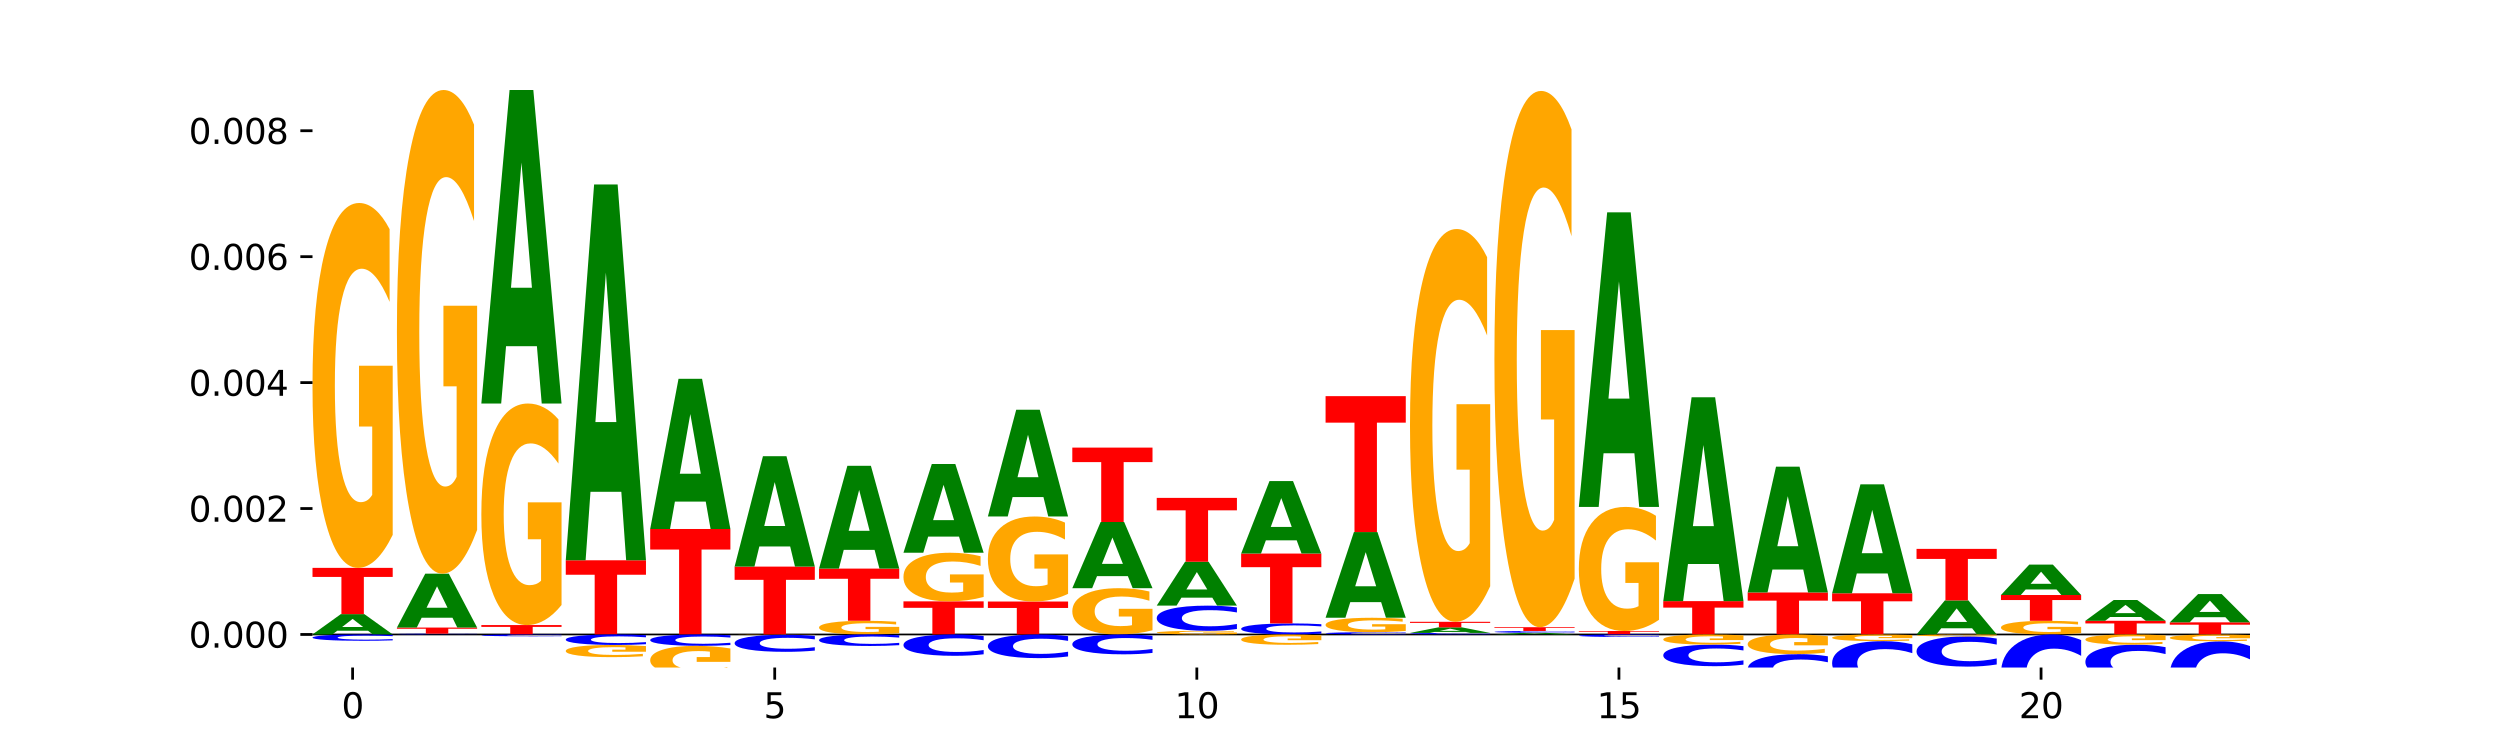 <?xml version="1.0" encoding="utf-8" standalone="no"?>
<!DOCTYPE svg PUBLIC "-//W3C//DTD SVG 1.1//EN"
  "http://www.w3.org/Graphics/SVG/1.1/DTD/svg11.dtd">
<svg xmlns:xlink="http://www.w3.org/1999/xlink" width="720pt" height="216pt" viewBox="0 0 720 216" xmlns="http://www.w3.org/2000/svg" version="1.1">
 <defs>
  <style type="text/css">*{stroke-linejoin: round; stroke-linecap: butt}</style>
 </defs>
 <g id="figure_1">
  <g id="patch_1">
   <path d="M 0 216 
L 720 216 
L 720 0 
L 0 0 
z
" style="fill: #ffffff"/>
  </g>
  <g id="axes_1">
   <g id="patch_2">
    <path d="M 90 192.24 
L 648 192.24 
L 648 25.92 
L 90 25.92 
z
" style="fill: #ffffff"/>
   </g>
   <g id="line2d_1">
    <path d="M 90 182.722 
L 648 182.722 
" clip-path="url(#p4546bfdcbd)" style="fill: none; stroke: #000000; stroke-width: 0.5; stroke-linecap: square"/>
   </g>
   <g id="patch_3">
    <path d="M 106 181.655 
L 97.117 181.655 
L 95.714 182.722 
L 90 182.722 
L 98.161 176.869 
L 104.937 176.869 
L 113.098 182.722 
L 107.388 182.722 
L 106 181.655 
z
M 98.534 180.569 
L 104.569 180.569 
L 101.556 178.241 
L 98.534 180.569 
z
" clip-path="url(#p4546bfdcbd)" style="fill: #008000"/>
   </g>
   <g id="patch_4">
    <path d="M 90 163.554 
L 113.098 163.554 
L 113.098 166.151 
L 104.788 166.151 
L 104.788 176.869 
L 98.326 176.869 
L 98.326 166.151 
L 90 166.151 
L 90 163.554 
z
" clip-path="url(#p4546bfdcbd)" style="fill: #ff0000"/>
   </g>
   <g id="patch_5">
    <path d="M 113.098 154.046 
Q 110.769 158.8 108.263 161.188 
Q 105.758 163.554 103.086 163.554 
Q 97.051 163.554 93.525 149.4 
Q 90 135.246 90 111.041 
Q 90 86.554 93.587 72.509 
Q 97.18 58.463 103.428 58.463 
Q 105.835 58.463 108.04 60.373 
Q 110.251 62.262 112.208 65.996 
L 112.208 86.945 
Q 110.189 82.147 108.191 79.781 
Q 106.192 77.393 104.184 77.393 
Q 100.467 77.393 98.453 86.12 
Q 96.44 94.825 96.44 111.041 
Q 96.44 127.106 98.381 135.876 
Q 100.322 144.624 103.894 144.624 
Q 104.867 144.624 105.701 144.125 
Q 106.534 143.604 107.197 142.519 
L 107.197 122.851 
L 103.392 122.851 
L 103.392 105.332 
L 113.098 105.332 
L 113.098 154.046 
z
" clip-path="url(#p4546bfdcbd)" style="fill: #ffa600"/>
   </g>
   <g id="patch_6">
    <path d="M 137.412 182.706 
Q 135.48 182.714 133.39 182.718 
Q 131.301 182.722 129.026 182.722 
Q 122.24 182.722 118.277 182.692 
Q 114.314 182.661 114.314 182.61 
Q 114.314 182.558 118.277 182.528 
Q 122.24 182.497 129.026 182.497 
Q 131.301 182.497 133.39 182.501 
Q 135.48 182.506 137.412 182.513 
L 137.412 182.558 
Q 135.462 182.548 133.571 182.543 
Q 131.679 182.538 129.59 182.538 
Q 125.842 182.538 123.695 182.557 
Q 121.553 182.576 121.553 182.61 
Q 121.553 182.643 123.695 182.662 
Q 125.842 182.681 129.59 182.681 
Q 131.679 182.681 133.571 182.676 
Q 135.462 182.671 137.412 182.661 
L 137.412 182.706 
z
" clip-path="url(#p4546bfdcbd)" style="fill: #0000ff"/>
   </g>
   <g id="patch_7">
    <path d="M 114.314 180.738 
L 137.412 180.738 
L 137.412 181.082 
L 129.102 181.082 
L 129.102 182.497 
L 122.64 182.497 
L 122.64 181.082 
L 114.314 181.082 
L 114.314 180.738 
z
" clip-path="url(#p4546bfdcbd)" style="fill: #ff0000"/>
   </g>
   <g id="patch_8">
    <path d="M 130.314 177.911 
L 121.431 177.911 
L 120.028 180.738 
L 114.314 180.738 
L 122.474 165.215 
L 129.251 165.215 
L 137.412 180.738 
L 131.702 180.738 
L 130.314 177.911 
z
M 122.847 175.029 
L 128.883 175.029 
L 125.87 168.855 
L 122.847 175.029 
z
" clip-path="url(#p4546bfdcbd)" style="fill: #008000"/>
   </g>
   <g id="patch_9">
    <path d="M 137.412 152.612 
Q 135.082 158.914 132.577 162.079 
Q 130.071 165.215 127.4 165.215 
Q 121.364 165.215 117.839 146.454 
Q 114.314 127.694 114.314 95.611 
Q 114.314 63.154 117.901 44.537 
Q 121.494 25.92 127.742 25.92 
Q 130.149 25.92 132.354 28.452 
Q 134.565 30.955 136.521 35.905 
L 136.521 63.672 
Q 134.503 57.312 132.504 54.176 
Q 130.506 51.011 128.498 51.011 
Q 124.781 51.011 122.767 62.578 
Q 120.753 74.117 120.753 95.611 
Q 120.753 116.904 122.695 128.528 
Q 124.636 140.124 128.208 140.124 
Q 129.181 140.124 130.014 139.462 
Q 130.848 138.772 131.51 137.333 
L 131.51 111.264 
L 127.706 111.264 
L 127.706 88.043 
L 137.412 88.043 
L 137.412 152.612 
z
" clip-path="url(#p4546bfdcbd)" style="fill: #ffa600"/>
   </g>
   <g id="patch_10">
    <path d="M 138.627 180.018 
L 161.725 180.018 
L 161.725 180.546 
L 153.416 180.546 
L 153.416 182.722 
L 146.953 182.722 
L 146.953 180.546 
L 138.627 180.546 
L 138.627 180.018 
z
" clip-path="url(#p4546bfdcbd)" style="fill: #ff0000"/>
   </g>
   <g id="patch_11">
    <path d="M 161.725 174.245 
Q 159.396 177.132 156.891 178.582 
Q 154.385 180.018 151.714 180.018 
Q 145.678 180.018 142.153 171.425 
Q 138.627 162.831 138.627 148.135 
Q 138.627 133.268 142.215 124.741 
Q 145.807 116.213 152.056 116.213 
Q 154.463 116.213 156.668 117.373 
Q 158.878 118.52 160.835 120.787 
L 160.835 133.506 
Q 158.816 130.593 156.818 129.156 
Q 154.82 127.706 152.811 127.706 
Q 149.095 127.706 147.081 133.005 
Q 145.067 138.29 145.067 148.135 
Q 145.067 157.889 147.008 163.214 
Q 148.95 168.525 152.521 168.525 
Q 153.495 168.525 154.328 168.222 
Q 155.162 167.906 155.824 167.247 
L 155.824 155.305 
L 152.019 155.305 
L 152.019 144.669 
L 161.725 144.669 
L 161.725 174.245 
z
" clip-path="url(#p4546bfdcbd)" style="fill: #ffa600"/>
   </g>
   <g id="patch_12">
    <path d="M 154.627 99.699 
L 145.744 99.699 
L 144.342 116.213 
L 138.627 116.213 
L 146.788 25.558 
L 153.565 25.558 
L 161.725 116.213 
L 156.016 116.213 
L 154.627 99.699 
z
M 147.161 82.873 
L 153.197 82.873 
L 150.184 46.813 
L 147.161 82.873 
z
" clip-path="url(#p4546bfdcbd)" style="fill: #008000"/>
   </g>
   <g id="patch_13">
    <path d="M 162.941 161.361 
L 186.039 161.361 
L 186.039 165.527 
L 177.729 165.527 
L 177.729 182.722 
L 171.267 182.722 
L 171.267 165.527 
L 162.941 165.527 
L 162.941 161.361 
z
" clip-path="url(#p4546bfdcbd)" style="fill: #ff0000"/>
   </g>
   <g id="patch_14">
    <path d="M 178.941 141.643 
L 170.058 141.643 
L 168.655 161.361 
L 162.941 161.361 
L 171.102 53.118 
L 177.879 53.118 
L 186.039 161.361 
L 180.33 161.361 
L 178.941 141.643 
z
M 171.475 121.553 
L 177.51 121.553 
L 174.497 78.497 
L 171.475 121.553 
z
" clip-path="url(#p4546bfdcbd)" style="fill: #008000"/>
   </g>
   <g id="patch_15">
    <path d="M 187.255 152.349 
L 210.353 152.349 
L 210.353 158.272 
L 202.043 158.272 
L 202.043 182.722 
L 195.581 182.722 
L 195.581 158.272 
L 187.255 158.272 
L 187.255 152.349 
z
" clip-path="url(#p4546bfdcbd)" style="fill: #ff0000"/>
   </g>
   <g id="patch_16">
    <path d="M 203.255 144.468 
L 194.372 144.468 
L 192.969 152.349 
L 187.255 152.349 
L 195.415 109.089 
L 202.192 109.089 
L 210.353 152.349 
L 204.643 152.349 
L 203.255 144.468 
z
M 195.789 136.439 
L 201.824 136.439 
L 198.811 119.232 
L 195.789 136.439 
z
" clip-path="url(#p4546bfdcbd)" style="fill: #008000"/>
   </g>
   <g id="patch_17">
    <path d="M 211.569 163.183 
L 234.667 163.183 
L 234.667 166.994 
L 226.357 166.994 
L 226.357 182.722 
L 219.895 182.722 
L 219.895 166.994 
L 211.569 166.994 
L 211.569 163.183 
z
" clip-path="url(#p4546bfdcbd)" style="fill: #ff0000"/>
   </g>
   <g id="patch_18">
    <path d="M 227.569 157.39 
L 218.686 157.39 
L 217.283 163.183 
L 211.569 163.183 
L 219.729 131.384 
L 226.506 131.384 
L 234.667 163.183 
L 228.957 163.183 
L 227.569 157.39 
z
M 220.102 151.489 
L 226.138 151.489 
L 223.125 138.84 
L 220.102 151.489 
z
" clip-path="url(#p4546bfdcbd)" style="fill: #008000"/>
   </g>
   <g id="patch_19">
    <path d="M 258.98 182.365 
Q 256.651 182.544 254.145 182.633 
Q 251.64 182.722 248.969 182.722 
Q 242.933 182.722 239.408 182.191 
Q 235.882 181.661 235.882 180.753 
Q 235.882 179.835 239.47 179.309 
Q 243.062 178.782 249.31 178.782 
Q 251.718 178.782 253.923 178.854 
Q 256.133 178.924 258.09 179.064 
L 258.09 179.85 
Q 256.071 179.67 254.073 179.581 
Q 252.075 179.492 250.066 179.492 
Q 246.349 179.492 244.336 179.819 
Q 242.322 180.145 242.322 180.753 
Q 242.322 181.355 244.263 181.684 
Q 246.205 182.012 249.776 182.012 
Q 250.75 182.012 251.583 181.993 
Q 252.416 181.974 253.079 181.933 
L 253.079 181.196 
L 249.274 181.196 
L 249.274 180.539 
L 258.98 180.539 
L 258.98 182.365 
z
" clip-path="url(#p4546bfdcbd)" style="fill: #ffa600"/>
   </g>
   <g id="patch_20">
    <path d="M 235.882 163.756 
L 258.98 163.756 
L 258.98 166.687 
L 250.67 166.687 
L 250.67 178.782 
L 244.208 178.782 
L 244.208 166.687 
L 235.882 166.687 
L 235.882 163.756 
z
" clip-path="url(#p4546bfdcbd)" style="fill: #ff0000"/>
   </g>
   <g id="patch_21">
    <path d="M 251.882 158.363 
L 242.999 158.363 
L 241.597 163.756 
L 235.882 163.756 
L 244.043 134.15 
L 250.82 134.15 
L 258.98 163.756 
L 253.271 163.756 
L 251.882 158.363 
z
M 244.416 152.868 
L 250.451 152.868 
L 247.438 141.091 
L 244.416 152.868 
z
" clip-path="url(#p4546bfdcbd)" style="fill: #008000"/>
   </g>
   <g id="patch_22">
    <path d="M 260.196 173.192 
L 283.294 173.192 
L 283.294 175.05 
L 274.984 175.05 
L 274.984 182.722 
L 268.522 182.722 
L 268.522 175.05 
L 260.196 175.05 
L 260.196 173.192 
z
" clip-path="url(#p4546bfdcbd)" style="fill: #ff0000"/>
   </g>
   <g id="patch_23">
    <path d="M 283.294 171.925 
Q 280.965 172.558 278.459 172.876 
Q 275.954 173.192 273.283 173.192 
Q 267.247 173.192 263.721 171.306 
Q 260.196 169.42 260.196 166.195 
Q 260.196 162.932 263.783 161.06 
Q 267.376 159.189 273.624 159.189 
Q 276.031 159.189 278.237 159.444 
Q 280.447 159.695 282.404 160.193 
L 282.404 162.984 
Q 280.385 162.345 278.387 162.029 
Q 276.389 161.711 274.38 161.711 
Q 270.663 161.711 268.649 162.874 
Q 266.636 164.034 266.636 166.195 
Q 266.636 168.335 268.577 169.504 
Q 270.518 170.669 274.09 170.669 
Q 275.063 170.669 275.897 170.603 
Q 276.73 170.534 277.393 170.389 
L 277.393 167.768 
L 273.588 167.768 
L 273.588 165.434 
L 283.294 165.434 
L 283.294 171.925 
z
" clip-path="url(#p4546bfdcbd)" style="fill: #ffa600"/>
   </g>
   <g id="patch_24">
    <path d="M 276.196 154.534 
L 267.313 154.534 
L 265.91 159.189 
L 260.196 159.189 
L 268.357 133.638 
L 275.134 133.638 
L 283.294 159.189 
L 277.585 159.189 
L 276.196 154.534 
z
M 268.73 149.792 
L 274.765 149.792 
L 271.752 139.629 
L 268.73 149.792 
z
" clip-path="url(#p4546bfdcbd)" style="fill: #008000"/>
   </g>
   <g id="patch_25">
    <path d="M 284.51 173.241 
L 307.608 173.241 
L 307.608 175.09 
L 299.298 175.09 
L 299.298 182.722 
L 292.836 182.722 
L 292.836 175.09 
L 284.51 175.09 
L 284.51 173.241 
z
" clip-path="url(#p4546bfdcbd)" style="fill: #ff0000"/>
   </g>
   <g id="patch_26">
    <path d="M 307.608 171.025 
Q 305.278 172.133 302.773 172.69 
Q 300.267 173.241 297.596 173.241 
Q 291.56 173.241 288.035 169.943 
Q 284.51 166.644 284.51 161.003 
Q 284.51 155.296 288.097 152.023 
Q 291.69 148.75 297.938 148.75 
Q 300.345 148.75 302.55 149.195 
Q 304.761 149.635 306.717 150.505 
L 306.717 155.387 
Q 304.699 154.269 302.7 153.718 
Q 300.702 153.161 298.694 153.161 
Q 294.977 153.161 292.963 155.195 
Q 290.95 157.224 290.95 161.003 
Q 290.95 164.747 292.891 166.791 
Q 294.832 168.83 298.404 168.83 
Q 299.377 168.83 300.21 168.713 
Q 301.044 168.592 301.707 168.339 
L 301.707 163.755 
L 297.902 163.755 
L 297.902 159.673 
L 307.608 159.673 
L 307.608 171.025 
z
" clip-path="url(#p4546bfdcbd)" style="fill: #ffa600"/>
   </g>
   <g id="patch_27">
    <path d="M 300.51 143.147 
L 291.627 143.147 
L 290.224 148.75 
L 284.51 148.75 
L 292.67 117.994 
L 299.447 117.994 
L 307.608 148.75 
L 301.898 148.75 
L 300.51 143.147 
z
M 293.043 137.439 
L 299.079 137.439 
L 296.066 125.205 
L 293.043 137.439 
z
" clip-path="url(#p4546bfdcbd)" style="fill: #008000"/>
   </g>
   <g id="patch_28">
    <path d="M 331.922 181.516 
Q 329.592 182.119 327.087 182.422 
Q 324.581 182.722 321.91 182.722 
Q 315.874 182.722 312.349 180.927 
Q 308.824 179.133 308.824 176.064 
Q 308.824 172.959 312.411 171.178 
Q 316.003 169.398 322.252 169.398 
Q 324.659 169.398 326.864 169.64 
Q 329.074 169.879 331.031 170.353 
L 331.031 173.009 
Q 329.012 172.4 327.014 172.1 
Q 325.016 171.798 323.007 171.798 
Q 319.291 171.798 317.277 172.904 
Q 315.263 174.008 315.263 176.064 
Q 315.263 178.101 317.204 179.213 
Q 319.146 180.322 322.718 180.322 
Q 323.691 180.322 324.524 180.258 
Q 325.358 180.192 326.02 180.055 
L 326.02 177.561 
L 322.215 177.561 
L 322.215 175.34 
L 331.922 175.34 
L 331.922 181.516 
z
" clip-path="url(#p4546bfdcbd)" style="fill: #ffa600"/>
   </g>
   <g id="patch_29">
    <path d="M 324.824 165.926 
L 315.94 165.926 
L 314.538 169.398 
L 308.824 169.398 
L 316.984 150.338 
L 323.761 150.338 
L 331.922 169.398 
L 326.212 169.398 
L 324.824 165.926 
z
M 317.357 162.388 
L 323.393 162.388 
L 320.38 154.807 
L 317.357 162.388 
z
" clip-path="url(#p4546bfdcbd)" style="fill: #008000"/>
   </g>
   <g id="patch_30">
    <path d="M 308.824 128.909 
L 331.922 128.909 
L 331.922 133.089 
L 323.612 133.089 
L 323.612 150.338 
L 317.15 150.338 
L 317.15 133.089 
L 308.824 133.089 
L 308.824 128.909 
z
" clip-path="url(#p4546bfdcbd)" style="fill: #ff0000"/>
   </g>
   <g id="patch_31">
    <path d="M 356.235 182.627 
Q 353.906 182.674 351.4 182.698 
Q 348.895 182.722 346.224 182.722 
Q 340.188 182.722 336.663 182.581 
Q 333.137 182.44 333.137 182.199 
Q 333.137 181.955 336.725 181.815 
Q 340.317 181.675 346.565 181.675 
Q 348.973 181.675 351.178 181.694 
Q 353.388 181.713 355.345 181.75 
L 355.345 181.959 
Q 353.326 181.911 351.328 181.887 
Q 349.33 181.864 347.321 181.864 
Q 343.604 181.864 341.591 181.951 
Q 339.577 182.037 339.577 182.199 
Q 339.577 182.359 341.518 182.446 
Q 343.459 182.533 347.031 182.533 
Q 348.004 182.533 348.838 182.528 
Q 349.671 182.523 350.334 182.512 
L 350.334 182.316 
L 346.529 182.316 
L 346.529 182.142 
L 356.235 182.142 
L 356.235 182.627 
z
" clip-path="url(#p4546bfdcbd)" style="fill: #ffa600"/>
   </g>
   <g id="patch_32">
    <path d="M 356.235 181.155 
Q 354.303 181.413 352.214 181.543 
Q 350.125 181.675 347.849 181.675 
Q 341.064 181.675 337.1 180.698 
Q 333.137 179.721 333.137 178.05 
Q 333.137 176.374 337.1 175.398 
Q 341.064 174.421 347.849 174.421 
Q 350.125 174.421 352.214 174.553 
Q 354.303 174.683 356.235 174.941 
L 356.235 176.387 
Q 354.286 176.045 352.394 175.887 
Q 350.503 175.728 348.414 175.728 
Q 344.666 175.728 342.518 176.347 
Q 340.377 176.964 340.377 178.05 
Q 340.377 179.132 342.518 179.751 
Q 344.666 180.369 348.414 180.369 
Q 350.503 180.369 352.394 180.21 
Q 354.286 180.049 356.235 179.708 
L 356.235 181.155 
z
" clip-path="url(#p4546bfdcbd)" style="fill: #0000ff"/>
   </g>
   <g id="patch_33">
    <path d="M 349.137 172.12 
L 340.254 172.12 
L 338.852 174.421 
L 333.137 174.421 
L 341.298 161.787 
L 348.075 161.787 
L 356.235 174.421 
L 350.526 174.421 
L 349.137 172.12 
z
M 341.671 169.775 
L 347.706 169.775 
L 344.693 164.749 
L 341.671 169.775 
z
" clip-path="url(#p4546bfdcbd)" style="fill: #008000"/>
   </g>
   <g id="patch_34">
    <path d="M 333.137 143.39 
L 356.235 143.39 
L 356.235 146.978 
L 347.925 146.978 
L 347.925 161.787 
L 341.463 161.787 
L 341.463 146.978 
L 333.137 146.978 
L 333.137 143.39 
z
" clip-path="url(#p4546bfdcbd)" style="fill: #ff0000"/>
   </g>
   <g id="patch_35">
    <path d="M 380.549 182.494 
Q 378.617 182.607 376.528 182.664 
Q 374.438 182.722 372.163 182.722 
Q 365.377 182.722 361.414 182.294 
Q 357.451 181.866 357.451 181.133 
Q 357.451 180.399 361.414 179.971 
Q 365.377 179.543 372.163 179.543 
Q 374.438 179.543 376.528 179.601 
Q 378.617 179.658 380.549 179.771 
L 380.549 180.405 
Q 378.599 180.255 376.708 180.185 
Q 374.817 180.116 372.727 180.116 
Q 368.98 180.116 366.832 180.387 
Q 364.691 180.657 364.691 181.133 
Q 364.691 181.607 366.832 181.879 
Q 368.98 182.149 372.727 182.149 
Q 374.817 182.149 376.708 182.08 
Q 378.599 182.009 380.549 181.86 
L 380.549 182.494 
z
" clip-path="url(#p4546bfdcbd)" style="fill: #0000ff"/>
   </g>
   <g id="patch_36">
    <path d="M 357.451 159.427 
L 380.549 159.427 
L 380.549 163.35 
L 372.239 163.35 
L 372.239 179.543 
L 365.777 179.543 
L 365.777 163.35 
L 357.451 163.35 
L 357.451 159.427 
z
" clip-path="url(#p4546bfdcbd)" style="fill: #ff0000"/>
   </g>
   <g id="patch_37">
    <path d="M 373.451 155.623 
L 364.568 155.623 
L 363.165 159.427 
L 357.451 159.427 
L 365.612 138.548 
L 372.388 138.548 
L 380.549 159.427 
L 374.839 159.427 
L 373.451 155.623 
z
M 365.985 151.748 
L 372.02 151.748 
L 369.007 143.443 
L 365.985 151.748 
z
" clip-path="url(#p4546bfdcbd)" style="fill: #008000"/>
   </g>
   <g id="patch_38">
    <path d="M 404.863 182.675 
Q 402.931 182.698 400.841 182.71 
Q 398.752 182.722 396.477 182.722 
Q 389.691 182.722 385.728 182.635 
Q 381.765 182.548 381.765 182.399 
Q 381.765 182.25 385.728 182.163 
Q 389.691 182.076 396.477 182.076 
Q 398.752 182.076 400.841 182.087 
Q 402.931 182.099 404.863 182.122 
L 404.863 182.251 
Q 402.913 182.22 401.022 182.206 
Q 399.13 182.192 397.041 182.192 
Q 393.293 182.192 391.146 182.247 
Q 389.004 182.302 389.004 182.399 
Q 389.004 182.495 391.146 182.55 
Q 393.293 182.605 397.041 182.605 
Q 399.13 182.605 401.022 182.591 
Q 402.913 182.577 404.863 182.547 
L 404.863 182.675 
z
" clip-path="url(#p4546bfdcbd)" style="fill: #0000ff"/>
   </g>
   <g id="patch_39">
    <path d="M 404.863 181.699 
Q 402.533 181.887 400.028 181.982 
Q 397.522 182.076 394.851 182.076 
Q 388.815 182.076 385.29 181.515 
Q 381.765 180.954 381.765 179.995 
Q 381.765 179.025 385.352 178.468 
Q 388.945 177.912 395.193 177.912 
Q 397.6 177.912 399.805 177.987 
Q 402.016 178.062 403.972 178.21 
L 403.972 179.04 
Q 401.953 178.85 399.955 178.756 
Q 397.957 178.662 395.949 178.662 
Q 392.232 178.662 390.218 179.007 
Q 388.204 179.352 388.204 179.995 
Q 388.204 180.631 390.146 180.979 
Q 392.087 181.326 395.659 181.326 
Q 396.632 181.326 397.465 181.306 
Q 398.299 181.285 398.961 181.242 
L 398.961 180.463 
L 395.157 180.463 
L 395.157 179.769 
L 404.863 179.769 
L 404.863 181.699 
z
" clip-path="url(#p4546bfdcbd)" style="fill: #ffa600"/>
   </g>
   <g id="patch_40">
    <path d="M 397.765 173.416 
L 388.882 173.416 
L 387.479 177.912 
L 381.765 177.912 
L 389.925 153.232 
L 396.702 153.232 
L 404.863 177.912 
L 399.153 177.912 
L 397.765 173.416 
z
M 390.298 168.835 
L 396.334 168.835 
L 393.321 159.018 
L 390.298 168.835 
z
" clip-path="url(#p4546bfdcbd)" style="fill: #008000"/>
   </g>
   <g id="patch_41">
    <path d="M 381.765 114.09 
L 404.863 114.09 
L 404.863 121.724 
L 396.553 121.724 
L 396.553 153.232 
L 390.091 153.232 
L 390.091 121.724 
L 381.765 121.724 
L 381.765 114.09 
z
" clip-path="url(#p4546bfdcbd)" style="fill: #ff0000"/>
   </g>
   <g id="patch_42">
    <path d="M 429.176 182.69 
Q 427.244 182.706 425.155 182.714 
Q 423.066 182.722 420.79 182.722 
Q 414.005 182.722 410.042 182.662 
Q 406.078 182.603 406.078 182.501 
Q 406.078 182.398 410.042 182.339 
Q 414.005 182.279 420.79 182.279 
Q 423.066 182.279 425.155 182.287 
Q 427.244 182.295 429.176 182.311 
L 429.176 182.399 
Q 427.227 182.378 425.336 182.369 
Q 423.444 182.359 421.355 182.359 
Q 417.607 182.359 415.46 182.397 
Q 413.318 182.434 413.318 182.501 
Q 413.318 182.567 415.46 182.604 
Q 417.607 182.642 421.355 182.642 
Q 423.444 182.642 425.336 182.632 
Q 427.227 182.623 429.176 182.602 
L 429.176 182.69 
z
" clip-path="url(#p4546bfdcbd)" style="fill: #0000ff"/>
   </g>
   <g id="patch_43">
    <path d="M 422.078 181.988 
L 413.195 181.988 
L 411.793 182.279 
L 406.078 182.279 
L 414.239 180.681 
L 421.016 180.681 
L 429.176 182.279 
L 423.467 182.279 
L 422.078 181.988 
z
M 414.612 181.692 
L 420.648 181.692 
L 417.635 181.056 
L 414.612 181.692 
z
" clip-path="url(#p4546bfdcbd)" style="fill: #008000"/>
   </g>
   <g id="patch_44">
    <path d="M 406.078 179.079 
L 429.176 179.079 
L 429.176 179.392 
L 420.867 179.392 
L 420.867 180.681 
L 414.404 180.681 
L 414.404 179.392 
L 406.078 179.392 
L 406.078 179.079 
z
" clip-path="url(#p4546bfdcbd)" style="fill: #ff0000"/>
   </g>
   <g id="patch_45">
    <path d="M 429.176 168.845 
Q 426.847 173.962 424.342 176.532 
Q 421.836 179.079 419.165 179.079 
Q 413.129 179.079 409.604 163.844 
Q 406.078 148.609 406.078 122.555 
Q 406.078 96.197 409.666 81.079 
Q 413.258 65.961 419.507 65.961 
Q 421.914 65.961 424.119 68.017 
Q 426.329 70.05 428.286 74.069 
L 428.286 96.618 
Q 426.267 91.454 424.269 88.907 
Q 422.271 86.336 420.262 86.336 
Q 416.546 86.336 414.532 95.73 
Q 412.518 105.1 412.518 122.555 
Q 412.518 139.846 414.459 149.287 
Q 416.401 158.703 419.972 158.703 
Q 420.946 158.703 421.779 158.166 
Q 422.613 157.605 423.275 156.437 
L 423.275 135.267 
L 419.47 135.267 
L 419.47 116.41 
L 429.176 116.41 
L 429.176 168.845 
z
" clip-path="url(#p4546bfdcbd)" style="fill: #ffa600"/>
   </g>
   <g id="patch_46">
    <path d="M 446.392 182.636 
L 437.509 182.636 
L 436.106 182.722 
L 430.392 182.722 
L 438.553 182.253 
L 445.33 182.253 
L 453.49 182.722 
L 447.781 182.722 
L 446.392 182.636 
z
M 438.926 182.549 
L 444.961 182.549 
L 441.948 182.363 
L 438.926 182.549 
z
" clip-path="url(#p4546bfdcbd)" style="fill: #008000"/>
   </g>
   <g id="patch_47">
    <path d="M 453.49 182.215 
Q 451.558 182.234 449.469 182.243 
Q 447.38 182.253 445.104 182.253 
Q 438.318 182.253 434.355 182.181 
Q 430.392 182.109 430.392 181.985 
Q 430.392 181.861 434.355 181.789 
Q 438.318 181.717 445.104 181.717 
Q 447.38 181.717 449.469 181.726 
Q 451.558 181.736 453.49 181.755 
L 453.49 181.862 
Q 451.541 181.837 449.649 181.825 
Q 447.758 181.813 445.669 181.813 
Q 441.921 181.813 439.773 181.859 
Q 437.632 181.905 437.632 181.985 
Q 437.632 182.065 439.773 182.111 
Q 441.921 182.156 445.669 182.156 
Q 447.758 182.156 449.649 182.145 
Q 451.541 182.133 453.49 182.108 
L 453.49 182.215 
z
" clip-path="url(#p4546bfdcbd)" style="fill: #0000ff"/>
   </g>
   <g id="patch_48">
    <path d="M 430.392 180.631 
L 453.49 180.631 
L 453.49 180.843 
L 445.18 180.843 
L 445.18 181.717 
L 438.718 181.717 
L 438.718 180.843 
L 430.392 180.843 
L 430.392 180.631 
z
" clip-path="url(#p4546bfdcbd)" style="fill: #ff0000"/>
   </g>
   <g id="patch_49">
    <path d="M 453.49 166.658 
Q 451.161 173.644 448.655 177.154 
Q 446.15 180.631 443.479 180.631 
Q 437.443 180.631 433.917 159.831 
Q 430.392 139.03 430.392 103.459 
Q 430.392 67.473 433.98 46.832 
Q 437.572 26.191 443.82 26.191 
Q 446.227 26.191 448.433 28.998 
Q 450.643 31.774 452.6 37.261 
L 452.6 68.047 
Q 450.581 60.996 448.583 57.519 
Q 446.585 54.01 444.576 54.01 
Q 440.859 54.01 438.846 66.835 
Q 436.832 79.628 436.832 103.459 
Q 436.832 127.067 438.773 139.955 
Q 440.714 152.812 444.286 152.812 
Q 445.259 152.812 446.093 152.078 
Q 446.926 151.313 447.589 149.717 
L 447.589 120.814 
L 443.784 120.814 
L 443.784 95.068 
L 453.49 95.068 
L 453.49 166.658 
z
" clip-path="url(#p4546bfdcbd)" style="fill: #ffa600"/>
   </g>
   <g id="patch_50">
    <path d="M 454.706 181.73 
L 477.804 181.73 
L 477.804 181.924 
L 469.494 181.924 
L 469.494 182.722 
L 463.032 182.722 
L 463.032 181.924 
L 454.706 181.924 
L 454.706 181.73 
z
" clip-path="url(#p4546bfdcbd)" style="fill: #ff0000"/>
   </g>
   <g id="patch_51">
    <path d="M 477.804 178.497 
Q 475.474 180.113 472.969 180.926 
Q 470.463 181.73 467.792 181.73 
Q 461.756 181.73 458.231 176.917 
Q 454.706 172.103 454.706 163.871 
Q 454.706 155.543 458.293 150.767 
Q 461.886 145.99 468.134 145.99 
Q 470.541 145.99 472.746 146.64 
Q 474.957 147.282 476.914 148.552 
L 476.914 155.676 
Q 474.895 154.045 472.896 153.24 
Q 470.898 152.428 468.89 152.428 
Q 465.173 152.428 463.159 155.396 
Q 461.146 158.356 461.146 163.871 
Q 461.146 169.335 463.087 172.317 
Q 465.028 175.292 468.6 175.292 
Q 469.573 175.292 470.407 175.123 
Q 471.24 174.945 471.903 174.576 
L 471.903 167.887 
L 468.098 167.887 
L 468.098 161.929 
L 477.804 161.929 
L 477.804 178.497 
z
" clip-path="url(#p4546bfdcbd)" style="fill: #ffa600"/>
   </g>
   <g id="patch_52">
    <path d="M 470.706 130.535 
L 461.823 130.535 
L 460.42 145.99 
L 454.706 145.99 
L 462.866 61.149 
L 469.643 61.149 
L 477.804 145.99 
L 472.094 145.99 
L 470.706 130.535 
z
M 463.24 114.788 
L 469.275 114.788 
L 466.262 81.041 
L 463.24 114.788 
z
" clip-path="url(#p4546bfdcbd)" style="fill: #008000"/>
   </g>
   <g id="patch_53">
    <path d="M 479.02 173.125 
L 502.118 173.125 
L 502.118 174.996 
L 493.808 174.996 
L 493.808 182.722 
L 487.346 182.722 
L 487.346 174.996 
L 479.02 174.996 
L 479.02 173.125 
z
" clip-path="url(#p4546bfdcbd)" style="fill: #ff0000"/>
   </g>
   <g id="patch_54">
    <path d="M 495.02 162.427 
L 486.137 162.427 
L 484.734 173.125 
L 479.02 173.125 
L 487.18 114.403 
L 493.957 114.403 
L 502.118 173.125 
L 496.408 173.125 
L 495.02 162.427 
z
M 487.553 151.529 
L 493.589 151.529 
L 490.576 128.171 
L 487.553 151.529 
z
" clip-path="url(#p4546bfdcbd)" style="fill: #008000"/>
   </g>
   <g id="patch_55">
    <path d="M 503.333 170.633 
L 526.431 170.633 
L 526.431 172.991 
L 518.121 172.991 
L 518.121 182.722 
L 511.659 182.722 
L 511.659 172.991 
L 503.333 172.991 
L 503.333 170.633 
z
" clip-path="url(#p4546bfdcbd)" style="fill: #ff0000"/>
   </g>
   <g id="patch_56">
    <path d="M 519.333 164.033 
L 510.45 164.033 
L 509.048 170.633 
L 503.333 170.633 
L 511.494 134.402 
L 518.271 134.402 
L 526.431 170.633 
L 520.722 170.633 
L 519.333 164.033 
z
M 511.867 157.309 
L 517.902 157.309 
L 514.889 142.897 
L 511.867 157.309 
z
" clip-path="url(#p4546bfdcbd)" style="fill: #008000"/>
   </g>
   <g id="patch_57">
    <path d="M 527.647 170.867 
L 550.745 170.867 
L 550.745 173.179 
L 542.435 173.179 
L 542.435 182.722 
L 535.973 182.722 
L 535.973 173.179 
L 527.647 173.179 
L 527.647 170.867 
z
" clip-path="url(#p4546bfdcbd)" style="fill: #ff0000"/>
   </g>
   <g id="patch_58">
    <path d="M 543.647 165.15 
L 534.764 165.15 
L 533.361 170.867 
L 527.647 170.867 
L 535.808 139.484 
L 542.585 139.484 
L 550.745 170.867 
L 545.036 170.867 
L 543.647 165.15 
z
M 536.181 159.325 
L 542.216 159.325 
L 539.203 146.842 
L 536.181 159.325 
z
" clip-path="url(#p4546bfdcbd)" style="fill: #008000"/>
   </g>
   <g id="patch_59">
    <path d="M 567.961 180.936 
L 559.078 180.936 
L 557.675 182.722 
L 551.961 182.722 
L 560.121 172.919 
L 566.898 172.919 
L 575.059 182.722 
L 569.349 182.722 
L 567.961 180.936 
z
M 560.494 179.117 
L 566.53 179.117 
L 563.517 175.217 
L 560.494 179.117 
z
" clip-path="url(#p4546bfdcbd)" style="fill: #008000"/>
   </g>
   <g id="patch_60">
    <path d="M 551.961 158.077 
L 575.059 158.077 
L 575.059 160.971 
L 566.749 160.971 
L 566.749 172.919 
L 560.287 172.919 
L 560.287 160.971 
L 551.961 160.971 
L 551.961 158.077 
z
" clip-path="url(#p4546bfdcbd)" style="fill: #ff0000"/>
   </g>
   <g id="patch_61">
    <path d="M 599.373 182.366 
Q 597.043 182.544 594.538 182.633 
Q 592.032 182.722 589.361 182.722 
Q 583.325 182.722 579.8 182.193 
Q 576.275 181.664 576.275 180.759 
Q 576.275 179.844 579.862 179.319 
Q 583.454 178.794 589.703 178.794 
Q 592.11 178.794 594.315 178.865 
Q 596.525 178.936 598.482 179.075 
L 598.482 179.858 
Q 596.463 179.679 594.465 179.591 
Q 592.467 179.501 590.458 179.501 
Q 586.742 179.501 584.728 179.827 
Q 582.714 180.153 582.714 180.759 
Q 582.714 181.359 584.655 181.687 
Q 586.597 182.014 590.169 182.014 
Q 591.142 182.014 591.975 181.996 
Q 592.809 181.976 593.471 181.936 
L 593.471 181.2 
L 589.666 181.2 
L 589.666 180.546 
L 599.373 180.546 
L 599.373 182.366 
z
" clip-path="url(#p4546bfdcbd)" style="fill: #ffa600"/>
   </g>
   <g id="patch_62">
    <path d="M 576.275 171.364 
L 599.373 171.364 
L 599.373 172.813 
L 591.063 172.813 
L 591.063 178.794 
L 584.601 178.794 
L 584.601 172.813 
L 576.275 172.813 
L 576.275 171.364 
z
" clip-path="url(#p4546bfdcbd)" style="fill: #ff0000"/>
   </g>
   <g id="patch_63">
    <path d="M 592.275 169.767 
L 583.391 169.767 
L 581.989 171.364 
L 576.275 171.364 
L 584.435 162.599 
L 591.212 162.599 
L 599.373 171.364 
L 593.663 171.364 
L 592.275 169.767 
z
M 584.808 168.14 
L 590.844 168.14 
L 587.831 164.654 
L 584.808 168.14 
z
" clip-path="url(#p4546bfdcbd)" style="fill: #008000"/>
   </g>
   <g id="patch_64">
    <path d="M 600.588 178.785 
L 623.686 178.785 
L 623.686 179.552 
L 615.376 179.552 
L 615.376 182.722 
L 608.914 182.722 
L 608.914 179.552 
L 600.588 179.552 
L 600.588 178.785 
z
" clip-path="url(#p4546bfdcbd)" style="fill: #ff0000"/>
   </g>
   <g id="patch_65">
    <path d="M 616.588 177.695 
L 607.705 177.695 
L 606.303 178.785 
L 600.588 178.785 
L 608.749 172.803 
L 615.526 172.803 
L 623.686 178.785 
L 617.977 178.785 
L 616.588 177.695 
z
M 609.122 176.585 
L 615.157 176.585 
L 612.144 174.205 
L 609.122 176.585 
z
" clip-path="url(#p4546bfdcbd)" style="fill: #008000"/>
   </g>
   <g id="patch_66">
    <path d="M 624.902 179.236 
L 648 179.236 
L 648 179.916 
L 639.69 179.916 
L 639.69 182.722 
L 633.228 182.722 
L 633.228 179.916 
L 624.902 179.916 
L 624.902 179.236 
z
" clip-path="url(#p4546bfdcbd)" style="fill: #ff0000"/>
   </g>
   <g id="patch_67">
    <path d="M 640.902 177.751 
L 632.019 177.751 
L 630.616 179.236 
L 624.902 179.236 
L 633.063 171.083 
L 639.839 171.083 
L 648 179.236 
L 642.29 179.236 
L 640.902 177.751 
z
M 633.436 176.238 
L 639.471 176.238 
L 636.458 172.994 
L 633.436 176.238 
z
" clip-path="url(#p4546bfdcbd)" style="fill: #008000"/>
   </g>
   <g id="patch_68">
    <path d="M 113.098 182.853 
Q 111.166 182.788 109.077 182.755 
Q 106.987 182.722 104.712 182.722 
Q 97.926 182.722 93.963 182.969 
Q 90 183.215 90 183.638 
Q 90 184.061 93.963 184.308 
Q 97.926 184.554 104.712 184.554 
Q 106.987 184.554 109.077 184.521 
Q 111.166 184.488 113.098 184.423 
L 113.098 184.058 
Q 111.148 184.144 109.257 184.184 
Q 107.366 184.224 105.276 184.224 
Q 101.529 184.224 99.381 184.068 
Q 97.24 183.912 97.24 183.638 
Q 97.24 183.364 99.381 183.208 
Q 101.529 183.052 105.276 183.052 
Q 107.366 183.052 109.257 183.092 
Q 111.148 183.133 113.098 183.219 
L 113.098 182.853 
z
" clip-path="url(#p4546bfdcbd)" style="fill: #0000ff"/>
   </g>
   <g id="patch_69">
    <path d="M 161.725 182.76 
Q 159.793 182.741 157.704 182.732 
Q 155.615 182.722 153.339 182.722 
Q 146.554 182.722 142.591 182.794 
Q 138.627 182.866 138.627 182.99 
Q 138.627 183.113 142.591 183.185 
Q 146.554 183.258 153.339 183.258 
Q 155.615 183.258 157.704 183.248 
Q 159.793 183.238 161.725 183.219 
L 161.725 183.112 
Q 159.776 183.138 157.885 183.149 
Q 155.993 183.161 153.904 183.161 
Q 150.156 183.161 148.009 183.115 
Q 145.867 183.07 145.867 182.99 
Q 145.867 182.91 148.009 182.864 
Q 150.156 182.818 153.904 182.818 
Q 155.993 182.818 157.885 182.83 
Q 159.776 182.842 161.725 182.867 
L 161.725 182.76 
z
" clip-path="url(#p4546bfdcbd)" style="fill: #0000ff"/>
   </g>
   <g id="patch_70">
    <path d="M 186.039 182.939 
Q 184.107 182.831 182.018 182.777 
Q 179.929 182.722 177.653 182.722 
Q 170.867 182.722 166.904 183.13 
Q 162.941 183.538 162.941 184.235 
Q 162.941 184.935 166.904 185.342 
Q 170.867 185.75 177.653 185.75 
Q 179.929 185.75 182.018 185.695 
Q 184.107 185.641 186.039 185.533 
L 186.039 184.93 
Q 184.09 185.072 182.198 185.138 
Q 180.307 185.205 178.218 185.205 
Q 174.47 185.205 172.322 184.946 
Q 170.181 184.689 170.181 184.235 
Q 170.181 183.783 172.322 183.525 
Q 174.47 183.267 178.218 183.267 
Q 180.307 183.267 182.198 183.334 
Q 184.09 183.401 186.039 183.543 
L 186.039 182.939 
z
" clip-path="url(#p4546bfdcbd)" style="fill: #0000ff"/>
   </g>
   <g id="patch_71">
    <path d="M 186.039 186.068 
Q 183.71 185.909 181.204 185.829 
Q 178.699 185.75 176.028 185.75 
Q 169.992 185.75 166.466 186.223 
Q 162.941 186.697 162.941 187.506 
Q 162.941 188.324 166.529 188.794 
Q 170.121 189.263 176.369 189.263 
Q 178.776 189.263 180.982 189.2 
Q 183.192 189.136 185.149 189.012 
L 185.149 188.311 
Q 183.13 188.472 181.132 188.551 
Q 179.134 188.631 177.125 188.631 
Q 173.408 188.631 171.395 188.339 
Q 169.381 188.048 169.381 187.506 
Q 169.381 186.969 171.322 186.676 
Q 173.263 186.383 176.835 186.383 
Q 177.808 186.383 178.642 186.4 
Q 179.475 186.417 180.138 186.453 
L 180.138 187.111 
L 176.333 187.111 
L 176.333 187.697 
L 186.039 187.697 
L 186.039 186.068 
z
" clip-path="url(#p4546bfdcbd)" style="fill: #ffa600"/>
   </g>
   <g id="patch_72">
    <path d="M 210.353 182.957 
Q 208.421 182.84 206.332 182.781 
Q 204.242 182.722 201.967 182.722 
Q 195.181 182.722 191.218 183.164 
Q 187.255 183.606 187.255 184.363 
Q 187.255 185.122 191.218 185.563 
Q 195.181 186.006 201.967 186.006 
Q 204.242 186.006 206.332 185.946 
Q 208.421 185.887 210.353 185.77 
L 210.353 185.116 
Q 208.403 185.27 206.512 185.342 
Q 204.621 185.414 202.531 185.414 
Q 198.784 185.414 196.636 185.134 
Q 194.494 184.854 194.494 184.363 
Q 194.494 183.873 196.636 183.593 
Q 198.784 183.313 202.531 183.313 
Q 204.621 183.313 206.512 183.385 
Q 208.403 183.458 210.353 183.612 
L 210.353 182.957 
z
" clip-path="url(#p4546bfdcbd)" style="fill: #0000ff"/>
   </g>
   <g id="patch_73">
    <path d="M 210.353 186.76 
Q 208.023 186.383 205.518 186.193 
Q 203.013 186.006 200.341 186.006 
Q 194.305 186.006 190.78 187.129 
Q 187.255 188.252 187.255 190.173 
Q 187.255 192.116 190.842 193.231 
Q 194.435 194.346 200.683 194.346 
Q 203.09 194.346 205.295 194.194 
Q 207.506 194.044 209.463 193.748 
L 209.463 192.085 
Q 207.444 192.466 205.446 192.654 
Q 203.447 192.843 201.439 192.843 
Q 197.722 192.843 195.708 192.151 
Q 193.695 191.46 193.695 190.173 
Q 193.695 188.898 195.636 188.202 
Q 197.577 187.508 201.149 187.508 
Q 202.122 187.508 202.956 187.547 
Q 203.789 187.589 204.452 187.675 
L 204.452 189.236 
L 200.647 189.236 
L 200.647 190.626 
L 210.353 190.626 
L 210.353 186.76 
z
" clip-path="url(#p4546bfdcbd)" style="fill: #ffa600"/>
   </g>
   <g id="patch_74">
    <path d="M 234.667 183.158 
Q 232.735 182.983 230.645 182.894 
Q 228.556 182.805 226.281 182.805 
Q 219.495 182.805 215.532 183.468 
Q 211.569 184.131 211.569 185.265 
Q 211.569 186.403 215.532 187.065 
Q 219.495 187.729 226.281 187.729 
Q 228.556 187.729 230.645 187.639 
Q 232.735 187.551 234.667 187.376 
L 234.667 186.394 
Q 232.717 186.626 230.826 186.734 
Q 228.934 186.842 226.845 186.842 
Q 223.097 186.842 220.95 186.421 
Q 218.808 186.002 218.808 185.265 
Q 218.808 184.531 220.95 184.111 
Q 223.097 183.692 226.845 183.692 
Q 228.934 183.692 230.826 183.799 
Q 232.717 183.908 234.667 184.14 
L 234.667 183.158 
z
" clip-path="url(#p4546bfdcbd)" style="fill: #0000ff"/>
   </g>
   <g id="patch_75">
    <path d="M 234.667 182.729 
Q 232.337 182.726 229.832 182.724 
Q 227.326 182.722 224.655 182.722 
Q 218.619 182.722 215.094 182.733 
Q 211.569 182.744 211.569 182.763 
Q 211.569 182.782 215.156 182.794 
Q 218.749 182.805 224.997 182.805 
Q 227.404 182.805 229.609 182.803 
Q 231.82 182.802 233.776 182.799 
L 233.776 182.782 
Q 231.757 182.786 229.759 182.788 
Q 227.761 182.79 225.753 182.79 
Q 222.036 182.79 220.022 182.783 
Q 218.008 182.776 218.008 182.763 
Q 218.008 182.75 219.95 182.744 
Q 221.891 182.737 225.463 182.737 
Q 226.436 182.737 227.269 182.737 
Q 228.103 182.737 228.765 182.738 
L 228.765 182.754 
L 224.961 182.754 
L 224.961 182.768 
L 234.667 182.768 
L 234.667 182.729 
z
" clip-path="url(#p4546bfdcbd)" style="fill: #ffa600"/>
   </g>
   <g id="patch_76">
    <path d="M 258.98 182.96 
Q 257.048 182.842 254.959 182.782 
Q 252.87 182.722 250.594 182.722 
Q 243.809 182.722 239.846 183.169 
Q 235.882 183.617 235.882 184.382 
Q 235.882 185.15 239.846 185.597 
Q 243.809 186.044 250.594 186.044 
Q 252.87 186.044 254.959 185.984 
Q 257.048 185.924 258.98 185.806 
L 258.98 185.144 
Q 257.031 185.3 255.139 185.373 
Q 253.248 185.446 251.159 185.446 
Q 247.411 185.446 245.264 185.162 
Q 243.122 184.879 243.122 184.382 
Q 243.122 183.886 245.264 183.603 
Q 247.411 183.32 251.159 183.32 
Q 253.248 183.32 255.139 183.393 
Q 257.031 183.466 258.98 183.623 
L 258.98 182.96 
z
" clip-path="url(#p4546bfdcbd)" style="fill: #0000ff"/>
   </g>
   <g id="patch_77">
    <path d="M 283.294 183.163 
Q 281.362 182.944 279.273 182.834 
Q 277.184 182.722 274.908 182.722 
Q 268.122 182.722 264.159 183.551 
Q 260.196 184.379 260.196 185.797 
Q 260.196 187.219 264.159 188.047 
Q 268.122 188.876 274.908 188.876 
Q 277.184 188.876 279.273 188.764 
Q 281.362 188.653 283.294 188.435 
L 283.294 187.208 
Q 281.345 187.498 279.453 187.632 
Q 277.562 187.767 275.473 187.767 
Q 271.725 187.767 269.577 187.242 
Q 267.436 186.718 267.436 185.797 
Q 267.436 184.879 269.577 184.354 
Q 271.725 183.83 275.473 183.83 
Q 277.562 183.83 279.453 183.965 
Q 281.345 184.101 283.294 184.391 
L 283.294 183.163 
z
" clip-path="url(#p4546bfdcbd)" style="fill: #0000ff"/>
   </g>
   <g id="patch_78">
    <path d="M 307.608 183.211 
Q 305.676 182.968 303.586 182.846 
Q 301.497 182.722 299.222 182.722 
Q 292.436 182.722 288.473 183.641 
Q 284.51 184.56 284.51 186.132 
Q 284.51 187.709 288.473 188.627 
Q 292.436 189.546 299.222 189.546 
Q 301.497 189.546 303.586 189.422 
Q 305.676 189.3 307.608 189.057 
L 307.608 187.697 
Q 305.658 188.018 303.767 188.168 
Q 301.876 188.317 299.786 188.317 
Q 296.038 188.317 293.891 187.735 
Q 291.749 187.154 291.749 186.132 
Q 291.749 185.114 293.891 184.532 
Q 296.038 183.951 299.786 183.951 
Q 301.876 183.951 303.767 184.1 
Q 305.658 184.251 307.608 184.573 
L 307.608 183.211 
z
" clip-path="url(#p4546bfdcbd)" style="fill: #0000ff"/>
   </g>
   <g id="patch_79">
    <path d="M 331.922 183.132 
Q 329.989 182.929 327.9 182.826 
Q 325.811 182.722 323.536 182.722 
Q 316.75 182.722 312.787 183.493 
Q 308.824 184.265 308.824 185.584 
Q 308.824 186.908 312.787 187.678 
Q 316.75 188.449 323.536 188.449 
Q 325.811 188.449 327.9 188.345 
Q 329.989 188.242 331.922 188.039 
L 331.922 186.897 
Q 329.972 187.167 328.081 187.292 
Q 326.189 187.417 324.1 187.417 
Q 320.352 187.417 318.205 186.929 
Q 316.063 186.441 316.063 185.584 
Q 316.063 184.729 318.205 184.241 
Q 320.352 183.753 324.1 183.753 
Q 326.189 183.753 328.081 183.879 
Q 329.972 184.005 331.922 184.275 
L 331.922 183.132 
z
" clip-path="url(#p4546bfdcbd)" style="fill: #0000ff"/>
   </g>
   <g id="patch_80">
    <path d="M 380.549 182.992 
Q 378.22 182.857 375.714 182.789 
Q 373.209 182.722 370.537 182.722 
Q 364.502 182.722 360.976 183.123 
Q 357.451 183.525 357.451 184.212 
Q 357.451 184.907 361.038 185.305 
Q 364.631 185.704 370.879 185.704 
Q 373.286 185.704 375.491 185.65 
Q 377.702 185.596 379.659 185.49 
L 379.659 184.896 
Q 377.64 185.032 375.642 185.099 
Q 373.643 185.167 371.635 185.167 
Q 367.918 185.167 365.904 184.919 
Q 363.891 184.672 363.891 184.212 
Q 363.891 183.756 365.832 183.507 
Q 367.773 183.259 371.345 183.259 
Q 372.318 183.259 373.152 183.273 
Q 373.985 183.288 374.648 183.319 
L 374.648 183.877 
L 370.843 183.877 
L 370.843 184.374 
L 380.549 184.374 
L 380.549 182.992 
z
" clip-path="url(#p4546bfdcbd)" style="fill: #ffa600"/>
   </g>
   <g id="patch_81">
    <path d="M 477.804 182.775 
Q 475.872 182.749 473.783 182.735 
Q 471.693 182.722 469.418 182.722 
Q 462.632 182.722 458.669 182.821 
Q 454.706 182.921 454.706 183.091 
Q 454.706 183.262 458.669 183.362 
Q 462.632 183.462 469.418 183.462 
Q 471.693 183.462 473.783 183.448 
Q 475.872 183.435 477.804 183.409 
L 477.804 183.261 
Q 475.854 183.296 473.963 183.312 
Q 472.072 183.328 469.982 183.328 
Q 466.235 183.328 464.087 183.265 
Q 461.945 183.202 461.945 183.091 
Q 461.945 182.981 464.087 182.918 
Q 466.235 182.855 469.982 182.855 
Q 472.072 182.855 473.963 182.871 
Q 475.854 182.888 477.804 182.922 
L 477.804 182.775 
z
" clip-path="url(#p4546bfdcbd)" style="fill: #0000ff"/>
   </g>
   <g id="patch_82">
    <path d="M 502.118 186.091 
Q 500.186 185.87 498.096 185.758 
Q 496.007 185.645 493.732 185.645 
Q 486.946 185.645 482.983 186.483 
Q 479.02 187.321 479.02 188.754 
Q 479.02 190.193 482.983 191.03 
Q 486.946 191.868 493.732 191.868 
Q 496.007 191.868 498.096 191.755 
Q 500.186 191.643 502.118 191.422 
L 502.118 190.181 
Q 500.168 190.474 498.277 190.611 
Q 496.385 190.747 494.296 190.747 
Q 490.548 190.747 488.401 190.216 
Q 486.259 189.686 486.259 188.754 
Q 486.259 187.826 488.401 187.295 
Q 490.548 186.766 494.296 186.766 
Q 496.385 186.766 498.277 186.902 
Q 500.168 187.039 502.118 187.333 
L 502.118 186.091 
z
" clip-path="url(#p4546bfdcbd)" style="fill: #0000ff"/>
   </g>
   <g id="patch_83">
    <path d="M 502.118 182.986 
Q 499.788 182.854 497.283 182.788 
Q 494.777 182.722 492.106 182.722 
Q 486.07 182.722 482.545 183.115 
Q 479.02 183.509 479.02 184.182 
Q 479.02 184.863 482.607 185.254 
Q 486.2 185.645 492.448 185.645 
Q 494.855 185.645 497.06 185.591 
Q 499.271 185.539 501.227 185.435 
L 501.227 184.852 
Q 499.208 184.986 497.21 185.052 
Q 495.212 185.118 493.204 185.118 
Q 489.487 185.118 487.473 184.875 
Q 485.459 184.633 485.459 184.182 
Q 485.459 183.735 487.401 183.492 
Q 489.342 183.248 492.914 183.248 
Q 493.887 183.248 494.72 183.262 
Q 495.554 183.277 496.216 183.307 
L 496.216 183.854 
L 492.412 183.854 
L 492.412 184.341 
L 502.118 184.341 
L 502.118 182.986 
z
" clip-path="url(#p4546bfdcbd)" style="fill: #ffa600"/>
   </g>
   <g id="patch_84">
    <path d="M 526.431 189.009 
Q 524.499 188.702 522.41 188.546 
Q 520.321 188.389 518.045 188.389 
Q 511.26 188.389 507.296 189.555 
Q 503.333 190.72 503.333 192.714 
Q 503.333 194.715 507.296 195.879 
Q 511.26 197.044 518.045 197.044 
Q 520.321 197.044 522.41 196.887 
Q 524.499 196.731 526.431 196.424 
L 526.431 194.699 
Q 524.482 195.106 522.59 195.296 
Q 520.699 195.485 518.61 195.485 
Q 514.862 195.485 512.715 194.747 
Q 510.573 194.01 510.573 192.714 
Q 510.573 191.423 512.715 190.685 
Q 514.862 189.948 518.61 189.948 
Q 520.699 189.948 522.59 190.138 
Q 524.482 190.329 526.431 190.737 
L 526.431 189.009 
z
" clip-path="url(#p4546bfdcbd)" style="fill: #0000ff"/>
   </g>
   <g id="patch_85">
    <path d="M 526.431 183.235 
Q 524.102 182.978 521.596 182.849 
Q 519.091 182.722 516.42 182.722 
Q 510.384 182.722 506.859 183.485 
Q 503.333 184.248 503.333 185.554 
Q 503.333 186.874 506.921 187.632 
Q 510.513 188.389 516.761 188.389 
Q 519.169 188.389 521.374 188.286 
Q 523.584 188.184 525.541 187.983 
L 525.541 186.853 
Q 523.522 187.112 521.524 187.239 
Q 519.526 187.368 517.517 187.368 
Q 513.8 187.368 511.787 186.898 
Q 509.773 186.428 509.773 185.554 
Q 509.773 184.687 511.714 184.214 
Q 513.655 183.743 517.227 183.743 
Q 518.201 183.743 519.034 183.77 
Q 519.867 183.798 520.53 183.856 
L 520.53 184.917 
L 516.725 184.917 
L 516.725 185.862 
L 526.431 185.862 
L 526.431 183.235 
z
" clip-path="url(#p4546bfdcbd)" style="fill: #ffa600"/>
   </g>
   <g id="patch_86">
    <path d="M 550.745 185.559 
Q 548.813 185.106 546.724 184.877 
Q 544.635 184.645 542.359 184.645 
Q 535.573 184.645 531.61 186.362 
Q 527.647 188.078 527.647 191.013 
Q 527.647 193.959 531.61 195.672 
Q 535.573 197.389 542.359 197.389 
Q 544.635 197.389 546.724 197.157 
Q 548.813 196.928 550.745 196.475 
L 550.745 193.935 
Q 548.796 194.535 546.904 194.814 
Q 545.013 195.093 542.924 195.093 
Q 539.176 195.093 537.028 194.006 
Q 534.887 192.922 534.887 191.013 
Q 534.887 189.113 537.028 188.025 
Q 539.176 186.941 542.924 186.941 
Q 545.013 186.941 546.904 187.22 
Q 548.796 187.502 550.745 188.102 
L 550.745 185.559 
z
" clip-path="url(#p4546bfdcbd)" style="fill: #0000ff"/>
   </g>
   <g id="patch_87">
    <path d="M 550.745 182.896 
Q 548.416 182.809 545.91 182.765 
Q 543.405 182.722 540.734 182.722 
Q 534.698 182.722 531.172 182.981 
Q 527.647 183.24 527.647 183.683 
Q 527.647 184.131 531.234 184.388 
Q 534.827 184.645 541.075 184.645 
Q 543.482 184.645 545.688 184.611 
Q 547.898 184.576 549.855 184.508 
L 549.855 184.124 
Q 547.836 184.212 545.838 184.255 
Q 543.839 184.299 541.831 184.299 
Q 538.114 184.299 536.1 184.139 
Q 534.087 183.98 534.087 183.683 
Q 534.087 183.389 536.028 183.228 
Q 537.969 183.068 541.541 183.068 
Q 542.514 183.068 543.348 183.077 
Q 544.181 183.087 544.844 183.107 
L 544.844 183.467 
L 541.039 183.467 
L 541.039 183.788 
L 550.745 183.788 
L 550.745 182.896 
z
" clip-path="url(#p4546bfdcbd)" style="fill: #ffa600"/>
   </g>
   <g id="patch_88">
    <path d="M 575.059 183.901 
Q 573.127 183.591 571.037 183.435 
Q 568.948 183.276 566.673 183.276 
Q 559.887 183.276 555.924 184.45 
Q 551.961 185.624 551.961 187.631 
Q 551.961 189.646 555.924 190.817 
Q 559.887 191.991 566.673 191.991 
Q 568.948 191.991 571.037 191.833 
Q 573.127 191.676 575.059 191.367 
L 575.059 189.629 
Q 573.109 190.04 571.218 190.231 
Q 569.327 190.421 567.237 190.421 
Q 563.489 190.421 561.342 189.678 
Q 559.2 188.936 559.2 187.631 
Q 559.2 186.331 561.342 185.588 
Q 563.489 184.846 567.237 184.846 
Q 569.327 184.846 571.218 185.037 
Q 573.109 185.23 575.059 185.64 
L 575.059 183.901 
z
" clip-path="url(#p4546bfdcbd)" style="fill: #0000ff"/>
   </g>
   <g id="patch_89">
    <path d="M 575.059 182.772 
Q 572.729 182.747 570.224 182.734 
Q 567.718 182.722 565.047 182.722 
Q 559.011 182.722 555.486 182.796 
Q 551.961 182.871 551.961 182.999 
Q 551.961 183.128 555.548 183.202 
Q 559.141 183.276 565.389 183.276 
Q 567.796 183.276 570.001 183.266 
Q 572.212 183.256 574.168 183.237 
L 574.168 183.126 
Q 572.15 183.151 570.151 183.164 
Q 568.153 183.176 566.145 183.176 
Q 562.428 183.176 560.414 183.13 
Q 558.4 183.084 558.4 182.999 
Q 558.4 182.914 560.342 182.868 
Q 562.283 182.822 565.855 182.822 
Q 566.828 182.822 567.661 182.824 
Q 568.495 182.827 569.157 182.833 
L 569.157 182.937 
L 565.353 182.937 
L 565.353 183.029 
L 575.059 183.029 
L 575.059 182.772 
z
" clip-path="url(#p4546bfdcbd)" style="fill: #ffa600"/>
   </g>
   <g id="patch_90">
    <path d="M 599.373 184.35 
Q 597.44 183.543 595.351 183.135 
Q 593.262 182.722 590.986 182.722 
Q 584.201 182.722 580.238 185.781 
Q 576.275 188.84 576.275 194.071 
Q 576.275 199.321 580.238 202.375 
Q 584.201 205.434 590.986 205.434 
Q 593.262 205.434 595.351 205.021 
Q 597.44 204.613 599.373 203.806 
L 599.373 199.279 
Q 597.423 200.349 595.532 200.846 
Q 593.64 201.343 591.551 201.343 
Q 587.803 201.343 585.656 199.405 
Q 583.514 197.472 583.514 194.071 
Q 583.514 190.684 585.656 188.746 
Q 587.803 186.813 591.551 186.813 
Q 593.64 186.813 595.532 187.31 
Q 597.423 187.812 599.373 188.882 
L 599.373 184.35 
z
" clip-path="url(#p4546bfdcbd)" style="fill: #0000ff"/>
   </g>
   <g id="patch_91">
    <path d="M 623.686 186.384 
Q 621.754 186.03 619.665 185.851 
Q 617.576 185.67 615.3 185.67 
Q 608.515 185.67 604.551 187.012 
Q 600.588 188.355 600.588 190.651 
Q 600.588 192.955 604.551 194.295 
Q 608.515 195.638 615.3 195.638 
Q 617.576 195.638 619.665 195.457 
Q 621.754 195.277 623.686 194.923 
L 623.686 192.936 
Q 621.737 193.406 619.845 193.624 
Q 617.954 193.842 615.865 193.842 
Q 612.117 193.842 609.969 192.992 
Q 607.828 192.143 607.828 190.651 
Q 607.828 189.164 609.969 188.313 
Q 612.117 187.465 615.865 187.465 
Q 617.954 187.465 619.845 187.683 
Q 621.737 187.904 623.686 188.373 
L 623.686 186.384 
z
" clip-path="url(#p4546bfdcbd)" style="fill: #0000ff"/>
   </g>
   <g id="patch_92">
    <path d="M 623.686 182.988 
Q 621.357 182.855 618.851 182.788 
Q 616.346 182.722 613.675 182.722 
Q 607.639 182.722 604.114 183.119 
Q 600.588 183.516 600.588 184.195 
Q 600.588 184.882 604.176 185.276 
Q 607.768 185.67 614.016 185.67 
Q 616.423 185.67 618.629 185.616 
Q 620.839 185.563 622.796 185.458 
L 622.796 184.871 
Q 620.777 185.005 618.779 185.072 
Q 616.781 185.139 614.772 185.139 
Q 611.055 185.139 609.042 184.894 
Q 607.028 184.65 607.028 184.195 
Q 607.028 183.744 608.969 183.498 
Q 610.91 183.253 614.482 183.253 
Q 615.455 183.253 616.289 183.267 
Q 617.122 183.281 617.785 183.312 
L 617.785 183.864 
L 613.98 183.864 
L 613.98 184.355 
L 623.686 184.355 
L 623.686 182.988 
z
" clip-path="url(#p4546bfdcbd)" style="fill: #ffa600"/>
   </g>
   <g id="patch_93">
    <path d="M 648 186.068 
Q 646.068 185.387 643.979 185.042 
Q 641.889 184.693 639.614 184.693 
Q 632.828 184.693 628.865 187.277 
Q 624.902 189.861 624.902 194.28 
Q 624.902 198.715 628.865 201.295 
Q 632.828 203.879 639.614 203.879 
Q 641.889 203.879 643.979 203.53 
Q 646.068 203.186 648 202.504 
L 648 198.679 
Q 646.05 199.583 644.159 200.003 
Q 642.268 200.423 640.178 200.423 
Q 636.431 200.423 634.283 198.786 
Q 632.142 197.154 632.142 194.28 
Q 632.142 191.419 634.283 189.782 
Q 636.431 188.149 640.178 188.149 
Q 642.268 188.149 644.159 188.569 
Q 646.05 188.993 648 189.897 
L 648 186.068 
z
" clip-path="url(#p4546bfdcbd)" style="fill: #0000ff"/>
   </g>
   <g id="patch_94">
    <path d="M 648 182.9 
Q 645.671 182.811 643.165 182.766 
Q 640.66 182.722 637.988 182.722 
Q 631.953 182.722 628.427 182.987 
Q 624.902 183.253 624.902 183.707 
Q 624.902 184.166 628.489 184.43 
Q 632.082 184.693 638.33 184.693 
Q 640.737 184.693 642.942 184.657 
Q 645.153 184.622 647.11 184.552 
L 647.11 184.159 
Q 645.091 184.249 643.093 184.293 
Q 641.094 184.338 639.086 184.338 
Q 635.369 184.338 633.355 184.174 
Q 631.342 184.011 631.342 183.707 
Q 631.342 183.405 633.283 183.241 
Q 635.224 183.077 638.796 183.077 
Q 639.769 183.077 640.603 183.086 
Q 641.436 183.096 642.099 183.116 
L 642.099 183.485 
L 638.294 183.485 
L 638.294 183.814 
L 648 183.814 
L 648 182.9 
z
" clip-path="url(#p4546bfdcbd)" style="fill: #ffa600"/>
   </g>
   <g id="matplotlib.axis_1">
    <g id="xtick_1">
     <g id="line2d_2">
      <defs>
       <path id="m581f7e4a29" d="M 0 0 
L 0 3.5 
" style="stroke: #000000; stroke-width: 0.8"/>
      </defs>
      <g>
       <use xlink:href="#m581f7e4a29" x="101.549" y="192.24" style="stroke: #000000; stroke-width: 0.8"/>
      </g>
     </g>
     <g id="text_1">
      <!-- 0 -->
      <g transform="translate(98.368 206.838) scale(0.1 -0.1)">
       <defs>
        <path id="DejaVuSans-30" d="M 2034 4250 
Q 1547 4250 1301 3770 
Q 1056 3291 1056 2328 
Q 1056 1369 1301 889 
Q 1547 409 2034 409 
Q 2525 409 2770 889 
Q 3016 1369 3016 2328 
Q 3016 3291 2770 3770 
Q 2525 4250 2034 4250 
z
M 2034 4750 
Q 2819 4750 3233 4129 
Q 3647 3509 3647 2328 
Q 3647 1150 3233 529 
Q 2819 -91 2034 -91 
Q 1250 -91 836 529 
Q 422 1150 422 2328 
Q 422 3509 836 4129 
Q 1250 4750 2034 4750 
z
" transform="scale(0.016)"/>
       </defs>
       <use xlink:href="#DejaVuSans-30"/>
      </g>
     </g>
    </g>
    <g id="xtick_2">
     <g id="line2d_3">
      <g>
       <use xlink:href="#m581f7e4a29" x="223.118" y="192.24" style="stroke: #000000; stroke-width: 0.8"/>
      </g>
     </g>
     <g id="text_2">
      <!-- 5 -->
      <g transform="translate(219.936 206.838) scale(0.1 -0.1)">
       <defs>
        <path id="DejaVuSans-35" d="M 691 4666 
L 3169 4666 
L 3169 4134 
L 1269 4134 
L 1269 2991 
Q 1406 3038 1543 3061 
Q 1681 3084 1819 3084 
Q 2600 3084 3056 2656 
Q 3513 2228 3513 1497 
Q 3513 744 3044 326 
Q 2575 -91 1722 -91 
Q 1428 -91 1123 -41 
Q 819 9 494 109 
L 494 744 
Q 775 591 1075 516 
Q 1375 441 1709 441 
Q 2250 441 2565 725 
Q 2881 1009 2881 1497 
Q 2881 1984 2565 2268 
Q 2250 2553 1709 2553 
Q 1456 2553 1204 2497 
Q 953 2441 691 2322 
L 691 4666 
z
" transform="scale(0.016)"/>
       </defs>
       <use xlink:href="#DejaVuSans-35"/>
      </g>
     </g>
    </g>
    <g id="xtick_3">
     <g id="line2d_4">
      <g>
       <use xlink:href="#m581f7e4a29" x="344.686" y="192.24" style="stroke: #000000; stroke-width: 0.8"/>
      </g>
     </g>
     <g id="text_3">
      <!-- 10 -->
      <g transform="translate(338.324 206.838) scale(0.1 -0.1)">
       <defs>
        <path id="DejaVuSans-31" d="M 794 531 
L 1825 531 
L 1825 4091 
L 703 3866 
L 703 4441 
L 1819 4666 
L 2450 4666 
L 2450 531 
L 3481 531 
L 3481 0 
L 794 0 
L 794 531 
z
" transform="scale(0.016)"/>
       </defs>
       <use xlink:href="#DejaVuSans-31"/>
       <use xlink:href="#DejaVuSans-30" x="63.623"/>
      </g>
     </g>
    </g>
    <g id="xtick_4">
     <g id="line2d_5">
      <g>
       <use xlink:href="#m581f7e4a29" x="466.255" y="192.24" style="stroke: #000000; stroke-width: 0.8"/>
      </g>
     </g>
     <g id="text_4">
      <!-- 15 -->
      <g transform="translate(459.892 206.838) scale(0.1 -0.1)">
       <use xlink:href="#DejaVuSans-31"/>
       <use xlink:href="#DejaVuSans-35" x="63.623"/>
      </g>
     </g>
    </g>
    <g id="xtick_5">
     <g id="line2d_6">
      <g>
       <use xlink:href="#m581f7e4a29" x="587.824" y="192.24" style="stroke: #000000; stroke-width: 0.8"/>
      </g>
     </g>
     <g id="text_5">
      <!-- 20 -->
      <g transform="translate(581.461 206.838) scale(0.1 -0.1)">
       <defs>
        <path id="DejaVuSans-32" d="M 1228 531 
L 3431 531 
L 3431 0 
L 469 0 
L 469 531 
Q 828 903 1448 1529 
Q 2069 2156 2228 2338 
Q 2531 2678 2651 2914 
Q 2772 3150 2772 3378 
Q 2772 3750 2511 3984 
Q 2250 4219 1831 4219 
Q 1534 4219 1204 4116 
Q 875 4013 500 3803 
L 500 4441 
Q 881 4594 1212 4672 
Q 1544 4750 1819 4750 
Q 2544 4750 2975 4387 
Q 3406 4025 3406 3419 
Q 3406 3131 3298 2873 
Q 3191 2616 2906 2266 
Q 2828 2175 2409 1742 
Q 1991 1309 1228 531 
z
" transform="scale(0.016)"/>
       </defs>
       <use xlink:href="#DejaVuSans-32"/>
       <use xlink:href="#DejaVuSans-30" x="63.623"/>
      </g>
     </g>
    </g>
   </g>
   <g id="matplotlib.axis_2">
    <g id="ytick_1">
     <g id="line2d_7">
      <defs>
       <path id="m9382517cfa" d="M 0 0 
L -3.5 0 
" style="stroke: #000000; stroke-width: 0.8"/>
      </defs>
      <g>
       <use xlink:href="#m9382517cfa" x="90" y="182.722" style="stroke: #000000; stroke-width: 0.8"/>
      </g>
     </g>
     <g id="text_6">
      <!-- 0.000 -->
      <g transform="translate(54.372 186.521) scale(0.1 -0.1)">
       <defs>
        <path id="DejaVuSans-2e" d="M 684 794 
L 1344 794 
L 1344 0 
L 684 0 
L 684 794 
z
" transform="scale(0.016)"/>
       </defs>
       <use xlink:href="#DejaVuSans-30"/>
       <use xlink:href="#DejaVuSans-2e" x="63.623"/>
       <use xlink:href="#DejaVuSans-30" x="95.41"/>
       <use xlink:href="#DejaVuSans-30" x="159.033"/>
       <use xlink:href="#DejaVuSans-30" x="222.656"/>
      </g>
     </g>
    </g>
    <g id="ytick_2">
     <g id="line2d_8">
      <g>
       <use xlink:href="#m9382517cfa" x="90" y="146.453" style="stroke: #000000; stroke-width: 0.8"/>
      </g>
     </g>
     <g id="text_7">
      <!-- 0.002 -->
      <g transform="translate(54.372 150.253) scale(0.1 -0.1)">
       <use xlink:href="#DejaVuSans-30"/>
       <use xlink:href="#DejaVuSans-2e" x="63.623"/>
       <use xlink:href="#DejaVuSans-30" x="95.41"/>
       <use xlink:href="#DejaVuSans-30" x="159.033"/>
       <use xlink:href="#DejaVuSans-32" x="222.656"/>
      </g>
     </g>
    </g>
    <g id="ytick_3">
     <g id="line2d_9">
      <g>
       <use xlink:href="#m9382517cfa" x="90" y="110.185" style="stroke: #000000; stroke-width: 0.8"/>
      </g>
     </g>
     <g id="text_8">
      <!-- 0.004 -->
      <g transform="translate(54.372 113.984) scale(0.1 -0.1)">
       <defs>
        <path id="DejaVuSans-34" d="M 2419 4116 
L 825 1625 
L 2419 1625 
L 2419 4116 
z
M 2253 4666 
L 3047 4666 
L 3047 1625 
L 3713 1625 
L 3713 1100 
L 3047 1100 
L 3047 0 
L 2419 0 
L 2419 1100 
L 313 1100 
L 313 1709 
L 2253 4666 
z
" transform="scale(0.016)"/>
       </defs>
       <use xlink:href="#DejaVuSans-30"/>
       <use xlink:href="#DejaVuSans-2e" x="63.623"/>
       <use xlink:href="#DejaVuSans-30" x="95.41"/>
       <use xlink:href="#DejaVuSans-30" x="159.033"/>
       <use xlink:href="#DejaVuSans-34" x="222.656"/>
      </g>
     </g>
    </g>
    <g id="ytick_4">
     <g id="line2d_10">
      <g>
       <use xlink:href="#m9382517cfa" x="90" y="73.917" style="stroke: #000000; stroke-width: 0.8"/>
      </g>
     </g>
     <g id="text_9">
      <!-- 0.006 -->
      <g transform="translate(54.372 77.716) scale(0.1 -0.1)">
       <defs>
        <path id="DejaVuSans-36" d="M 2113 2584 
Q 1688 2584 1439 2293 
Q 1191 2003 1191 1497 
Q 1191 994 1439 701 
Q 1688 409 2113 409 
Q 2538 409 2786 701 
Q 3034 994 3034 1497 
Q 3034 2003 2786 2293 
Q 2538 2584 2113 2584 
z
M 3366 4563 
L 3366 3988 
Q 3128 4100 2886 4159 
Q 2644 4219 2406 4219 
Q 1781 4219 1451 3797 
Q 1122 3375 1075 2522 
Q 1259 2794 1537 2939 
Q 1816 3084 2150 3084 
Q 2853 3084 3261 2657 
Q 3669 2231 3669 1497 
Q 3669 778 3244 343 
Q 2819 -91 2113 -91 
Q 1303 -91 875 529 
Q 447 1150 447 2328 
Q 447 3434 972 4092 
Q 1497 4750 2381 4750 
Q 2619 4750 2861 4703 
Q 3103 4656 3366 4563 
z
" transform="scale(0.016)"/>
       </defs>
       <use xlink:href="#DejaVuSans-30"/>
       <use xlink:href="#DejaVuSans-2e" x="63.623"/>
       <use xlink:href="#DejaVuSans-30" x="95.41"/>
       <use xlink:href="#DejaVuSans-30" x="159.033"/>
       <use xlink:href="#DejaVuSans-36" x="222.656"/>
      </g>
     </g>
    </g>
    <g id="ytick_5">
     <g id="line2d_11">
      <g>
       <use xlink:href="#m9382517cfa" x="90" y="37.648" style="stroke: #000000; stroke-width: 0.8"/>
      </g>
     </g>
     <g id="text_10">
      <!-- 0.008 -->
      <g transform="translate(54.372 41.447) scale(0.1 -0.1)">
       <defs>
        <path id="DejaVuSans-38" d="M 2034 2216 
Q 1584 2216 1326 1975 
Q 1069 1734 1069 1313 
Q 1069 891 1326 650 
Q 1584 409 2034 409 
Q 2484 409 2743 651 
Q 3003 894 3003 1313 
Q 3003 1734 2745 1975 
Q 2488 2216 2034 2216 
z
M 1403 2484 
Q 997 2584 770 2862 
Q 544 3141 544 3541 
Q 544 4100 942 4425 
Q 1341 4750 2034 4750 
Q 2731 4750 3128 4425 
Q 3525 4100 3525 3541 
Q 3525 3141 3298 2862 
Q 3072 2584 2669 2484 
Q 3125 2378 3379 2068 
Q 3634 1759 3634 1313 
Q 3634 634 3220 271 
Q 2806 -91 2034 -91 
Q 1263 -91 848 271 
Q 434 634 434 1313 
Q 434 1759 690 2068 
Q 947 2378 1403 2484 
z
M 1172 3481 
Q 1172 3119 1398 2916 
Q 1625 2713 2034 2713 
Q 2441 2713 2670 2916 
Q 2900 3119 2900 3481 
Q 2900 3844 2670 4047 
Q 2441 4250 2034 4250 
Q 1625 4250 1398 4047 
Q 1172 3844 1172 3481 
z
" transform="scale(0.016)"/>
       </defs>
       <use xlink:href="#DejaVuSans-30"/>
       <use xlink:href="#DejaVuSans-2e" x="63.623"/>
       <use xlink:href="#DejaVuSans-30" x="95.41"/>
       <use xlink:href="#DejaVuSans-30" x="159.033"/>
       <use xlink:href="#DejaVuSans-38" x="222.656"/>
      </g>
     </g>
    </g>
   </g>
  </g>
 </g>
 <defs>
  <clipPath id="p4546bfdcbd">
   <rect x="90" y="25.92" width="558" height="166.32"/>
  </clipPath>
 </defs>
</svg>
